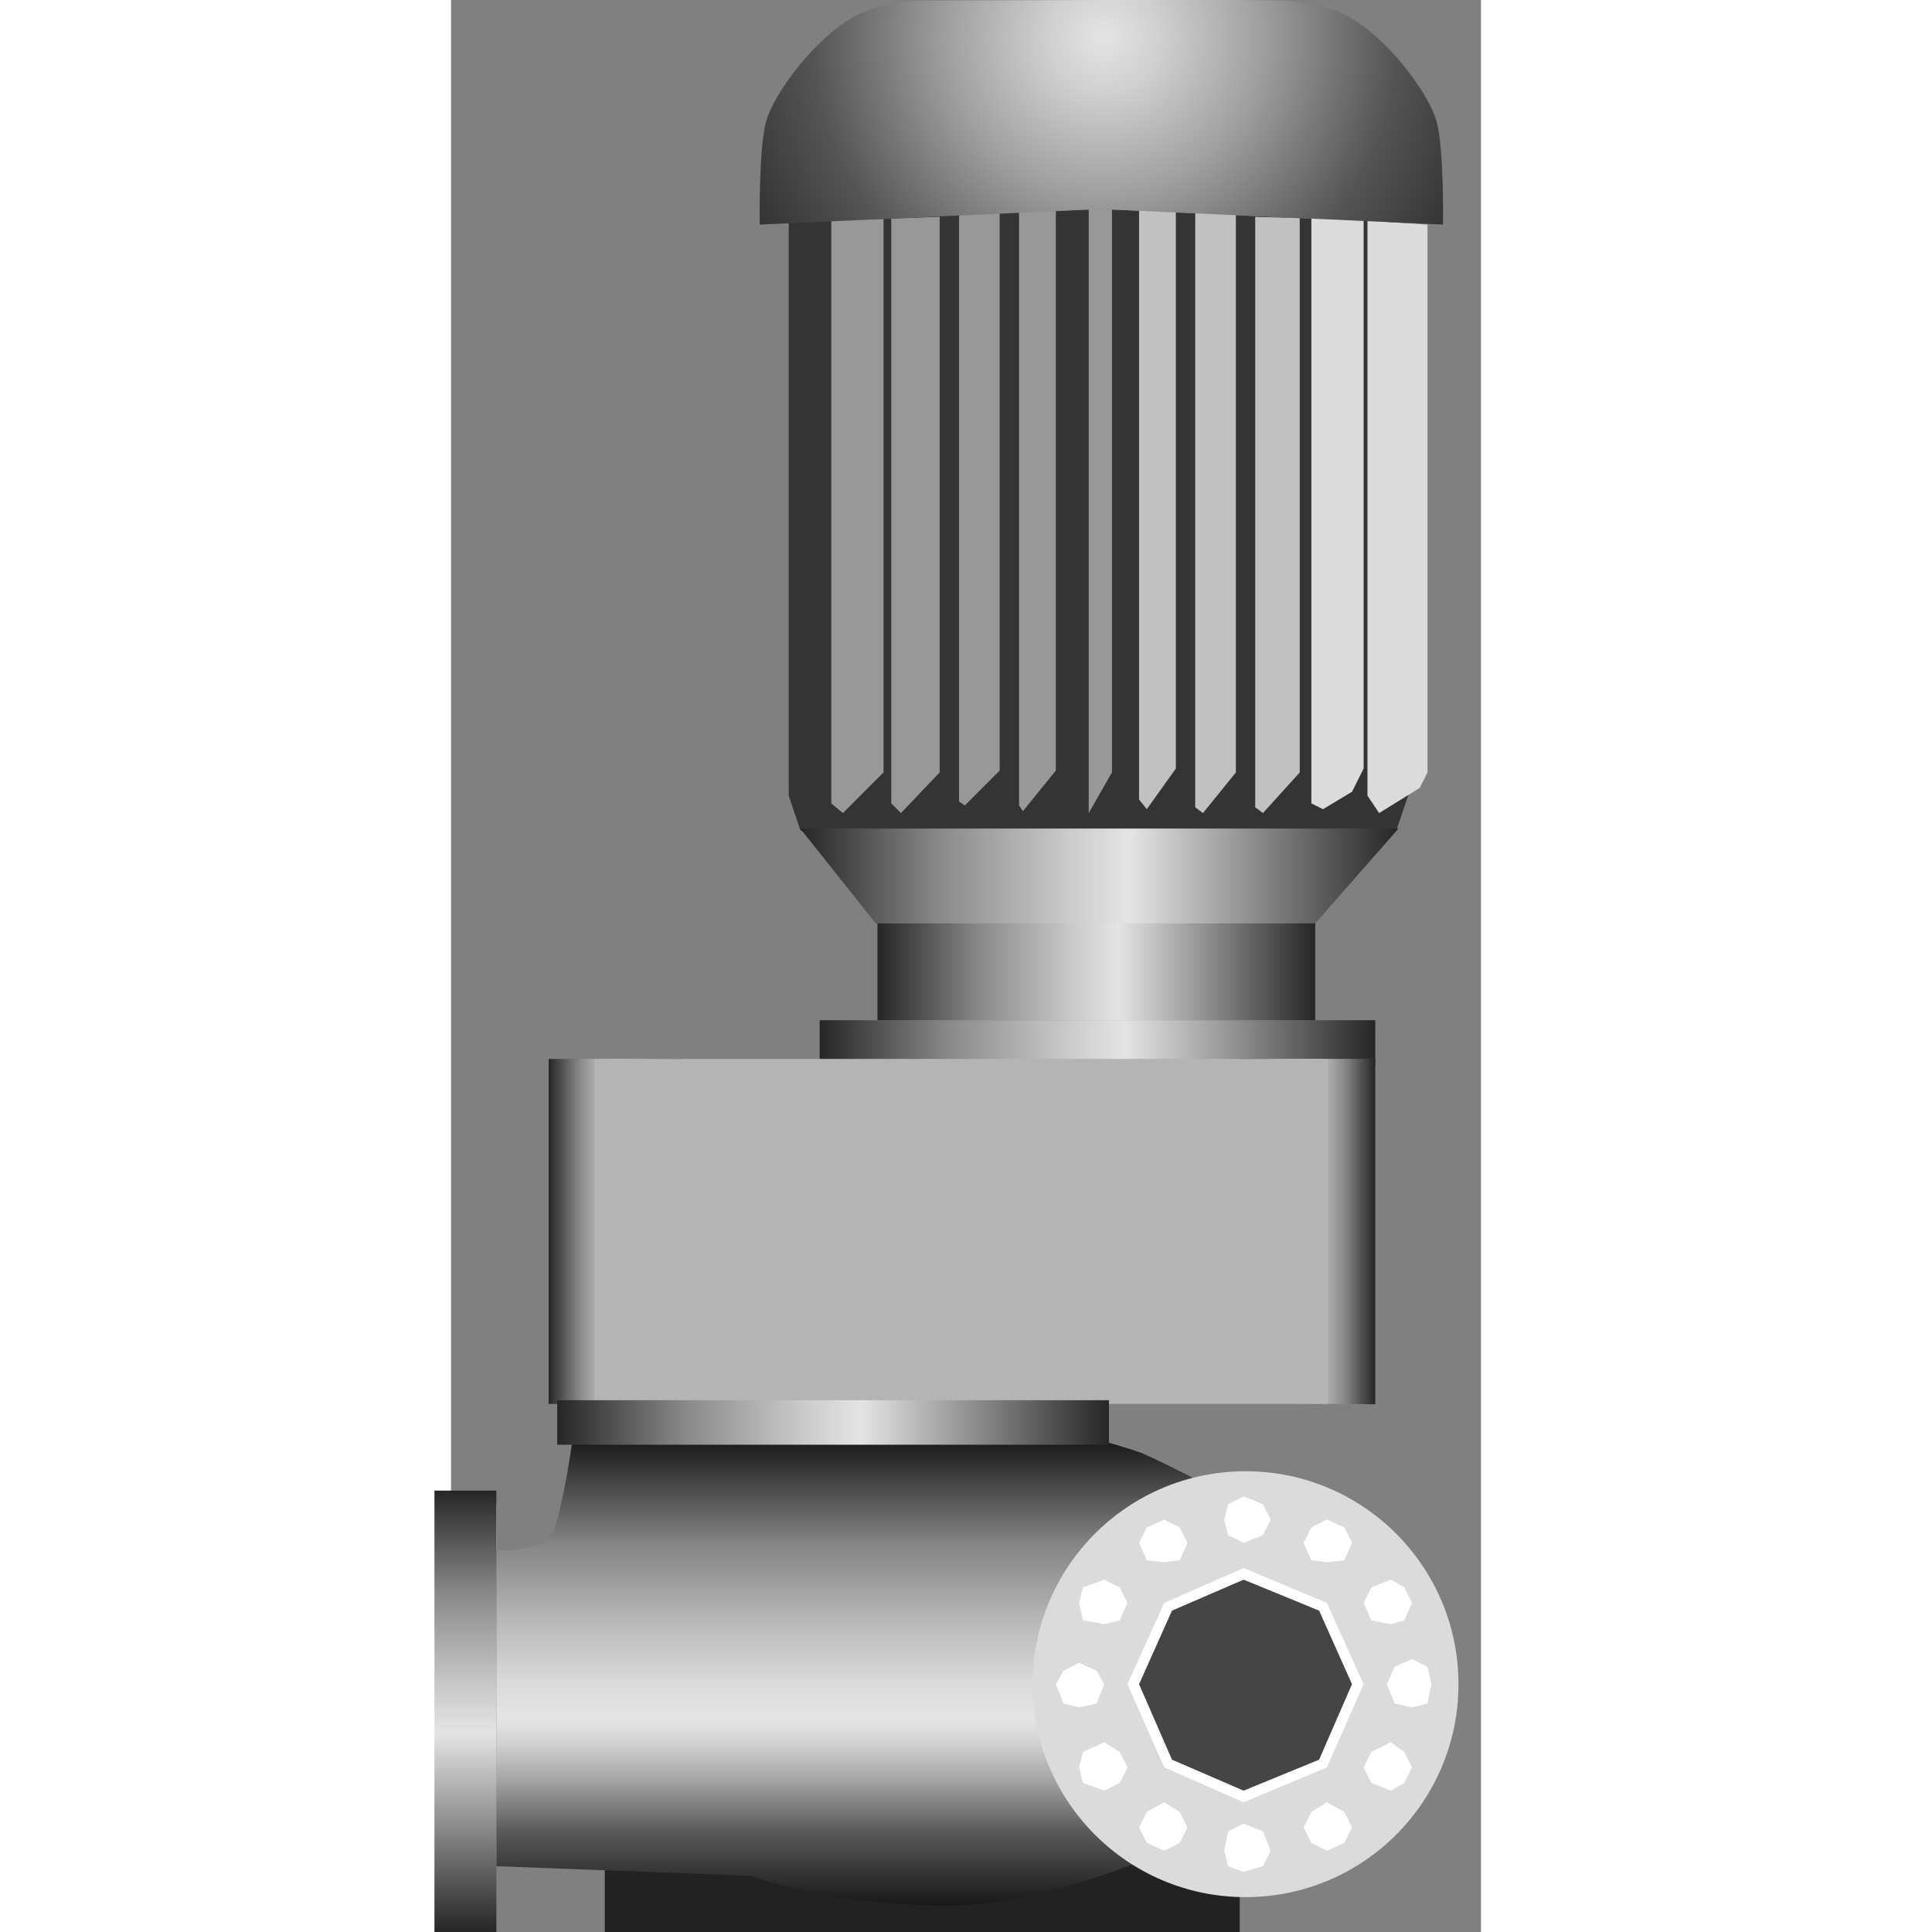 <!DOCTYPE svg PUBLIC "-//W3C//DTD SVG 1.1//EN" "http://www.w3.org/Graphics/SVG/1.1/DTD/svg11.dtd"><svg version="1.1" xmlns="http://www.w3.org/2000/svg" xmlns:xlink="http://www.w3.org/1999/xlink" width="64px" height="64px" viewBox="0 0 59.969 112.5" enable-background="new 0 0 59.969 112.5" xml:space="preserve">
<rect x="0" y="0" width="59.969" height="112.5" fill="#808080" stroke="none"/>
<g id="Group_PortBody" transform="matrix(-1,-3.019916E-07,-3.019916E-07,1,59,0)">
	<path fill="#222222" d="M13.076,108.563v3.938h36.973v-3.938H13.076z" />
	<linearGradient id="SVGID_1_" gradientUnits="userSpaceOnUse" x1="36.084" y1="110.963" x2="36.084" y2="83.867">
		<stop offset="0" style="stop-color:#191919" />
		<stop offset="0.03" style="stop-color:#242424" />
		<stop offset="0.16" style="stop-color:#5A5A5A" />
		<stop offset="0.27" style="stop-color:#A4A4A4" />
		<stop offset="0.35" style="stop-color:#D2D2D2" />
		<stop offset="0.4" style="stop-color:#E4E4E4" />
		<stop offset="0.48" style="stop-color:#DADADA" />
		<stop offset="0.6" style="stop-color:#BBBBBB" />
		<stop offset="0.75" style="stop-color:#8C8C8C" />
		<stop offset="0.77" style="stop-color:#888888" />
		<stop offset="1" style="stop-color:#191919" />
	</linearGradient>
	<path fill="url(#SVGID_1_)" d="M54.257,90.044c-0.511-0.169-1.107-0.315-1.398-1.377c-0.517-1.886-0.894-4.574-0.894-4.574   l-30.772-0.226c0,0-1.793,0.505-2.369,0.731c-0.779,0.307-3.016,1.455-3.016,1.455l3.204,20.889   c-0.046-0.001-0.074-0.002-0.074-0.002v1.466c0,0,0.117,0.049,0.319,0.129l0.02,0.132l0.103-0.083   c1.463,0.573,6.397,2.379,10.605,2.379c7.188,0,11.498-1.732,11.498-1.732l8.566-0.325l6.313-0.239v-5.523v-12.85   C56.361,90.293,55.043,90.304,54.257,90.044z" />
</g>
<g id="Group_Port2" transform="matrix(-1,-3.019916E-07,-3.019916E-07,1,59,0)">
	<path fill="#EAEAEA" d="M56.361,87.587h3.27v2.706h-3.27V87.587z" />
	<circle fill="#DBDBDB" cx="12.738" cy="98.07" r="12.399" />
	<path fill="#FFFFFF" d="M12.851,91.307l4.622,2.029l2.142,4.734l-2.142,4.848l-4.622,2.028l-4.847-2.028L5.862,98.07l2.142-4.734   L12.851,91.307z" />
	<path fill="#454545" d="M12.851,91.983l4.17,1.804l1.917,4.283l-1.917,4.396l-4.17,1.803l-4.396-1.803L6.538,98.07l1.916-4.283   L12.851,91.983z" />
	<path d="M12.851,87.137l0.902,0.45l0.225,0.901l-0.225,0.902l-0.902,0.451l-1.127-0.451l-0.451-0.902l0.451-0.901L12.851,87.137z" fill="#FFFFFF" />
	<path d="M8.003,88.488l0.902,0.451l0.451,0.902l-0.451,1.014l-0.902,0.113l-1.015-0.113l-0.451-1.014l0.451-0.902L8.003,88.488z" fill="#FFFFFF" />
	<path d="M4.284,91.983l1.127,0.45l0.451,0.902l-0.451,1.015l-1.127,0.226l-0.789-0.226l-0.451-1.015l0.451-0.902L4.284,91.983z" fill="#FFFFFF" />
	<path d="M3.043,96.605l1.015,0.45l0.451,1.015l-0.451,1.127l-1.015,0.226l-0.902-0.226L1.917,98.07l0.225-1.015L3.043,96.605z" fill="#FFFFFF" />
	<path d="M4.284,101.452l1.127,0.563l0.451,0.902l-0.451,0.901l-1.127,0.45l-0.789-0.45l-0.451-0.901l0.451-0.902L4.284,101.452z" fill="#FFFFFF" />
	<path d="M8.003,104.946l0.902,0.563l0.451,0.902l-0.451,0.901l-0.902,0.451l-1.015-0.451l-0.451-0.901l0.451-0.902L8.003,104.946z" fill="#FFFFFF" />
	<path d="M12.851,106.187l0.902,0.45l0.225,1.128l-0.225,0.901l-0.902,0.338l-1.127-0.338l-0.451-0.901l0.451-1.128L12.851,106.187z   " fill="#FFFFFF" />
	<path d="M17.472,104.946l1.015,0.563l0.451,0.902l-0.451,0.901l-1.015,0.451l-0.902-0.451l-0.451-0.901l0.451-0.902L17.472,104.946   z" fill="#FFFFFF" />
	<path d="M20.966,101.452l1.24,0.563l0.226,0.902l-0.226,0.901l-1.24,0.45l-0.901-0.45l-0.451-0.901l0.451-0.902L20.966,101.452z" fill="#FFFFFF" />
	<path d="M22.432,96.83l0.901,0.451l0.451,0.789l-0.451,1.127l-0.901,0.226l-1.015-0.226l-0.451-1.127l0.451-0.789L22.432,96.83z" fill="#FFFFFF" />
	<path d="M20.966,91.983l1.24,0.45l0.226,0.902l-0.226,1.015l-1.24,0.226l-0.901-0.226l-0.451-1.015l0.451-0.902L20.966,91.983z" fill="#FFFFFF" />
	<path d="M17.472,88.488l1.015,0.451l0.451,0.902l-0.451,1.014l-1.015,0.113l-0.902-0.113l-0.451-1.014l0.451-0.902L17.472,88.488z" fill="#FFFFFF" />
</g>
<g id="Group_Port1" transform="matrix(-1,-3.019916E-07,-3.019916E-07,1,59,0)">
	<linearGradient id="SVGID_2_" gradientUnits="userSpaceOnUse" x1="58.165" y1="112.5" x2="58.165" y2="86.798">
		<stop offset="0" style="stop-color:#262626" />
		<stop offset="0.45" style="stop-color:#E4E4E4" />
		<stop offset="0.55" style="stop-color:#CBCBCB" />
		<stop offset="0.76" style="stop-color:#8B8B8B" />
		<stop offset="0.77" style="stop-color:#888888" />
		<stop offset="1" style="stop-color:#262626" />
	</linearGradient>
	<path fill="url(#SVGID_2_)" d="M56.361,86.798h3.607V112.5h-3.607V86.798" />
</g>
<g id="Group_Box" transform="matrix(-1,-3.019916E-07,-3.019916E-07,1,59,0)">
	<linearGradient id="SVGID_3_" gradientUnits="userSpaceOnUse" x1="5.185" y1="60.703" x2="37.537" y2="60.703">
		<stop offset="0" style="stop-color:#262626" />
		<stop offset="0.45" style="stop-color:#E4E4E4" />
		<stop offset="0.55" style="stop-color:#CBCBCB" />
		<stop offset="0.76" style="stop-color:#8B8B8B" />
		<stop offset="0.77" style="stop-color:#888888" />
		<stop offset="1" style="stop-color:#262626" />
	</linearGradient>
	<path fill="url(#SVGID_3_)" d="M5.185,59.406h32.352v2.593H5.185V59.406z" />
	<linearGradient id="SVGID_4_" gradientUnits="userSpaceOnUse" x1="45.547" y1="71.705" x2="53.318" y2="71.705">
		<stop offset="0" style="stop-color:#262626" />
		<stop offset="0.45" style="stop-color:#E4E4E4" />
		<stop offset="0.55" style="stop-color:#CBCBCB" />
		<stop offset="0.76" style="stop-color:#8B8B8B" />
		<stop offset="0.77" style="stop-color:#888888" />
		<stop offset="1" style="stop-color:#262626" />
	</linearGradient>
	<path fill="url(#SVGID_4_)" d="M45.547,61.66h7.771v20.09h-7.771V61.66z" />
	<linearGradient id="SVGID_5_" gradientUnits="userSpaceOnUse" x1="5.185" y1="71.717" x2="12.984" y2="71.717">
		<stop offset="0" style="stop-color:#262626" />
		<stop offset="0.23" style="stop-color:#888888" />
		<stop offset="0.24" style="stop-color:#8B8B8B" />
		<stop offset="0.45" style="stop-color:#CBCBCB" />
		<stop offset="0.55" style="stop-color:#E4E4E4" />
		<stop offset="1" style="stop-color:#262626" />
	</linearGradient>
	<path fill="url(#SVGID_5_)" d="M5.185,61.66h7.799v20.025l-7.799,0.088V61.66z" />
	<rect x="7.947" y="61.66" fill="#B4B4B4" width="42.704" height="20.09" />
	<linearGradient id="SVGID_6_" gradientUnits="userSpaceOnUse" x1="20.692" y1="82.83" x2="52.818" y2="82.83">
		<stop offset="0" style="stop-color:#262626" />
		<stop offset="0.45" style="stop-color:#E4E4E4" />
		<stop offset="0.55" style="stop-color:#CBCBCB" />
		<stop offset="0.76" style="stop-color:#8B8B8B" />
		<stop offset="0.77" style="stop-color:#888888" />
		<stop offset="1" style="stop-color:#262626" />
	</linearGradient>
	<path fill="url(#SVGID_6_)" d="M20.692,81.534h32.126v2.593H20.692V81.534z" />
</g>
<g id="Group_MotorBody" transform="matrix(-1,-3.019916E-07,-3.019916E-07,1,59,0)">
	<path fill="#343434" d="M39.34,46.331c0,0-0.678,2.006-0.678,2.006l-0.595,0.417L4.528,48.812l-0.595-0.535   c0,0-0.665-1.947-0.665-1.946V12.985l17.923-0.81l18.148,0.676V46.331z" />
	<linearGradient id="SVGID_7_" gradientUnits="userSpaceOnUse" x1="8.68" y1="56.25" x2="34.172" y2="56.25">
		<stop offset="0" style="stop-color:#262626" />
		<stop offset="0.45" style="stop-color:#E4E4E4" />
		<stop offset="0.55" style="stop-color:#CBCBCB" />
		<stop offset="0.76" style="stop-color:#8B8B8B" />
		<stop offset="0.77" style="stop-color:#888888" />
		<stop offset="1" style="stop-color:#262626" />
	</linearGradient>
	<path fill="url(#SVGID_7_)" d="M8.68,59.406h25.492v-6.313H8.68V59.406" />
	<linearGradient id="SVGID_8_" gradientUnits="userSpaceOnUse" x1="3.833" y1="51.008" x2="38.664" y2="51.008">
		<stop offset="0" style="stop-color:#262626" />
		<stop offset="0.45" style="stop-color:#E4E4E4" />
		<stop offset="0.55" style="stop-color:#CBCBCB" />
		<stop offset="0.76" style="stop-color:#8B8B8B" />
		<stop offset="0.77" style="stop-color:#888888" />
		<stop offset="1" style="stop-color:#262626" />
	</linearGradient>
	<path fill="url(#SVGID_8_)" d="M3.833,48.247h34.832l-4.396,5.523H8.68L3.833,48.247z" />
	<path fill="#DBDBDB" d="M2.142,13.077l3.495-0.226v33.479L4.96,47.345l-2.367-1.465l-0.451-0.902V13.077z" />
	<path fill="#DBDBDB" d="M5.862,12.626h3.043v34.155l-0.676,0.338l-1.691-1.014l-0.676-1.353V12.626z" />
	<path fill="#C1C1C1" d="M9.582,12.7l2.593-0.074v34.381l-0.451,0.338l-2.142-2.367V12.7z" />
	<path fill="#C1C1C1" d="M13.301,12.4l2.367-0.108v34.715l-0.451,0.338l-1.917-2.367V12.4z" />
	<path fill="#C1C1C1" d="M16.796,12.175h2.142v34.381l-0.451,0.563l-1.691-2.367V12.175z" />
	<path fill="#989898" d="M21.868,12.175h-0.676h-0.676v32.802l1.353,2.367v-0.563V12.175z" />
	<path fill="#989898" d="M23.785,12.292h2.142v34.606l-0.226,0.338l-1.916-2.367V12.292z" />
	<path fill="#989898" d="M27.054,12.292l2.367,0.226v34.155l-0.338,0.226l-2.029-2.029V12.292z" />
	<path fill="#989898" d="M30.548,12.626l2.818,0.103v34.052l-0.563,0.563l-2.255-2.367V12.626z" />
	<path fill="#989898" d="M33.816,12.75h3.044v34.032l-0.677,0.563l-2.367-2.367V12.75z" />
	<radialGradient id="SVGID_9_" cx="20.973" cy="2.195" r="22.68" gradientUnits="userSpaceOnUse">
		<stop offset="0" style="stop-color:#E4E4E4" />
		<stop offset="0.14" style="stop-color:#D0D0D0" />
		<stop offset="0.4" style="stop-color:#A0A0A0" />
		<stop offset="0.75" style="stop-color:#545454" />
		<stop offset="1" style="stop-color:#343434" />
	</radialGradient>
	<path fill="url(#SVGID_9_)" d="M40.639,7.019c-0.461-1.577-2.788-4.788-5.135-6.059c-1.057-0.572-2.421-0.814-3.604-0.91V0.037   c0,0-19.994-0.095-21.354,0h-0.18V0.05C9.184,0.146,7.819,0.388,6.763,0.96C4.417,2.231,2.089,5.441,1.628,7.019   S1.24,13.077,1.24,13.077l19.952-0.902l19.835,0.902C41.027,13.077,41.1,8.596,40.639,7.019z" />
</g>
</svg>